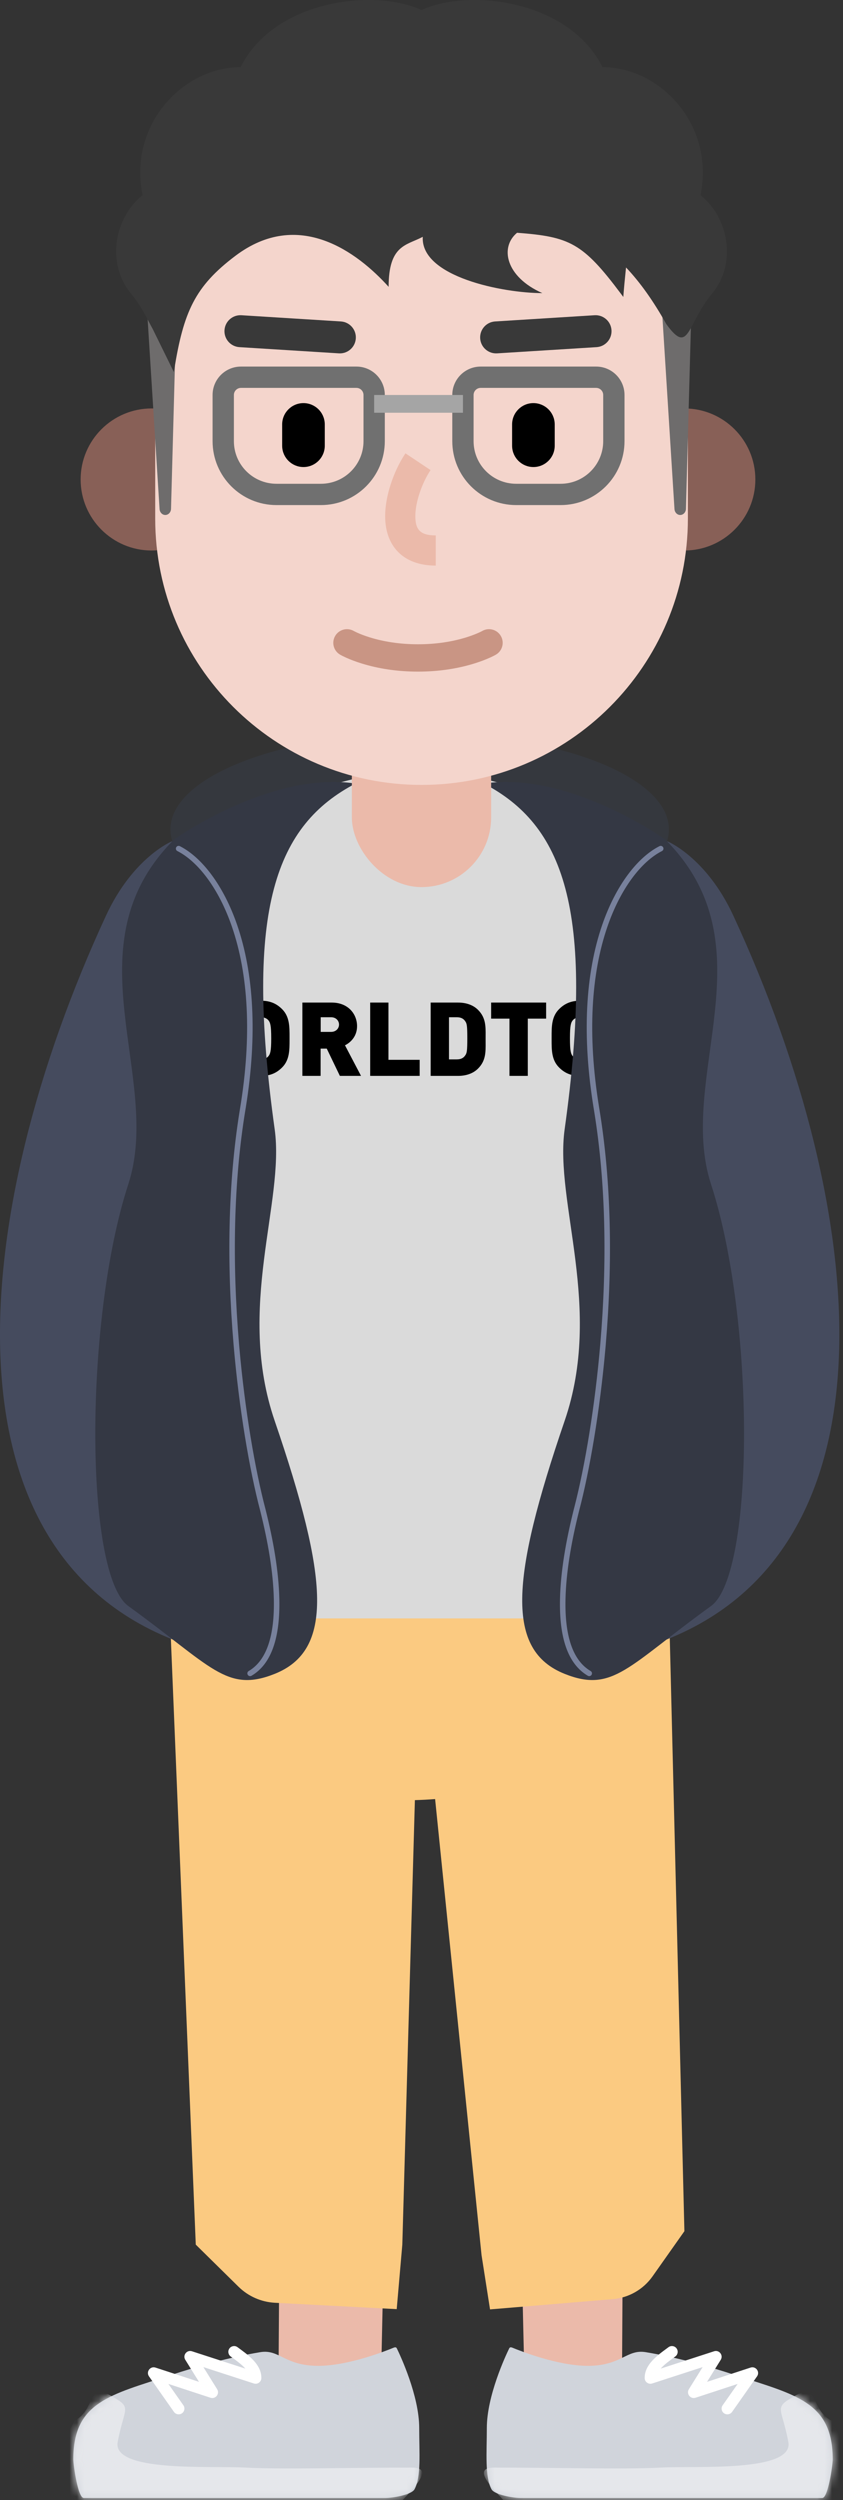 <svg width="115" height="341" viewBox="0 0 115 341" fill="none" xmlns="http://www.w3.org/2000/svg">
<rect x="0" y="0" width="115" height="341" fill="#333333" stroke="none"/>
<path d="M45.693 271C49.711 271.021 52.958 273.895 53 277.443L53 277.551L52 323.557C50.8 327.532 49.367 330.021 45.307 330C41.289 329.979 38.042 327.105 38 323.557L38 323.449L38.3 277.475C38.324 273.878 41.633 270.979 45.693 271Z" fill="#EBBAAA"/>
<path d="M77.767 262.511C81.837 262.534 85.125 265.819 85.167 269.874L85.167 269.997L84.863 322.535C84.84 326.645 81.488 329.959 77.377 329.935C73.308 329.911 73.022 326.463 71.5 322.535L70.281 269.911C70.305 265.8 73.657 262.487 77.767 262.511Z" fill="#EBBAAA"/>
<path fill-rule="evenodd" clip-rule="evenodd" d="M23 216H56.364H57.434H91.188L93.364 304.333L89.019 310.492C87.758 312.28 85.771 313.418 83.591 313.601L66.849 315L65.692 307.604L59.357 245.391C58.45 245.46 57.53 245.509 56.598 245.537L54.883 306.165L54.118 314.965L37.506 314.096C35.637 313.998 33.869 313.219 32.536 311.906L26.707 306.165L23 216Z" fill="#FBCA81"/>
<path d="M14.457 124.899C18.151 116.916 23.46 114.75 23.46 114.75L26.75 158.615V224.75C-9.19 213.677 -4.293 165.425 14.457 124.899Z" fill="#454B5E"/>
<path d="M100.042 124.899C96.35 116.916 91.04 114.75 91.04 114.75L87.75 158.615V224.75C123.69 213.677 118.793 165.425 100.042 124.899Z" fill="#454B5E"/>
<path d="M57.25 126.25C76.028 126.25 91.25 120.374 91.25 113.125C91.25 105.876 76.028 100 57.25 100C38.472 100 23.25 105.876 23.25 113.125C23.25 120.374 38.472 126.25 57.25 126.25Z" fill="#35383E"/>
<path d="M20.655 133.943C20.064 122.048 27.946 111.386 39.492 108.465L57.138 104L74.784 108.465C86.33 111.386 94.212 122.048 93.621 133.943L92.138 163.75L94.523 218.141C94.586 219.563 93.45 220.75 92.026 220.75H22.25C20.826 220.75 19.69 219.563 19.753 218.141L22.138 163.75L20.655 133.943Z" fill="#DADADA"/>
<path fill-rule="evenodd" clip-rule="evenodd" d="M39.5 141.457L39.5 141.625L39.5 141.793C39.501 143.245 39.503 144.595 38.47 145.617C37.727 146.354 36.869 146.75 35.625 146.75C34.381 146.75 33.523 146.354 32.78 145.617C31.747 144.595 31.749 143.245 31.75 141.793L31.75 141.625L31.75 141.457C31.749 140.005 31.747 138.655 32.78 137.633C33.523 136.896 34.381 136.5 35.625 136.5C36.869 136.5 37.727 136.896 38.47 137.633C39.503 138.655 39.501 140.005 39.5 141.457ZM30.25 136.75V146.75H28.049L24.768 141.722V146.75H22.25V136.75H24.451L27.732 141.778V136.75H30.25ZM37 141.625C37 143.439 36.857 143.76 36.628 144.053C36.441 144.291 36.083 144.5 35.625 144.5C35.167 144.5 34.809 144.291 34.622 144.053C34.393 143.76 34.25 143.439 34.25 141.625C34.25 139.811 34.393 139.476 34.622 139.183C34.809 138.945 35.167 138.75 35.625 138.75C36.083 138.75 36.441 138.945 36.628 139.183C36.857 139.476 37 139.811 37 141.625ZM47.062 142.579L49.25 146.75H46.365L44.575 143.028H43.737V146.75H41.25V136.75H45.257C47.502 136.75 48.71 138.323 48.71 139.966C48.71 141.329 47.858 142.185 47.062 142.579ZM46.25 139.75C46.25 140.264 45.85 140.75 45.164 140.75H43.75V138.75H45.164C45.85 138.75 46.25 139.236 46.25 139.75ZM57.25 144.559V146.75H50.5V136.75H52.992V144.559H57.25ZM66.248 141.331L66.248 141.33C66.258 139.946 66.267 138.793 65.199 137.733C64.506 137.045 63.53 136.75 62.484 136.75H58.75V146.75H62.484C63.53 146.75 64.506 146.455 65.199 145.767C66.267 144.707 66.258 143.554 66.248 142.17L66.248 142.169C66.247 142.032 66.246 141.892 66.246 141.75C66.246 141.608 66.247 141.468 66.248 141.331ZM63.486 143.925C63.681 143.638 63.75 143.364 63.75 141.625C63.75 139.9 63.681 139.612 63.486 139.325C63.264 138.98 62.931 138.75 62.319 138.75H61.25V144.5H62.319C62.931 144.5 63.264 144.27 63.486 143.925ZM74.5 138.941V136.75H67V138.941H69.5V146.75H72V138.941H74.5ZM83 141.457L83 141.625L83 141.793C83.001 143.245 83.003 144.595 81.97 145.617C81.227 146.354 80.369 146.75 79.125 146.75C77.881 146.75 77.023 146.354 76.28 145.617C75.247 144.595 75.249 143.245 75.25 141.793L75.25 141.625L75.25 141.457C75.249 140.005 75.247 138.655 76.28 137.633C77.023 136.896 77.881 136.5 79.125 136.5C80.369 136.5 81.227 136.896 81.97 137.633C83.003 138.655 83.001 140.005 83 141.457ZM80.5 141.625C80.5 143.439 80.357 143.76 80.128 144.053C79.941 144.291 79.583 144.5 79.125 144.5C78.667 144.5 78.309 144.291 78.122 144.053C77.893 143.76 77.75 143.439 77.75 141.625C77.75 139.811 77.893 139.476 78.122 139.183C78.309 138.945 78.667 138.75 79.125 138.75C79.583 138.75 79.941 138.945 80.128 139.183C80.357 139.476 80.5 139.811 80.5 141.625ZM89.445 143.465H92C91.627 145.688 90.063 146.75 88.125 146.75C86.934 146.75 86.03 146.354 85.284 145.617C84.247 144.595 84.249 143.245 84.25 141.793C84.25 141.737 84.25 141.681 84.25 141.625C84.25 141.569 84.25 141.513 84.25 141.457C84.249 140.005 84.247 138.655 85.284 137.633C86.03 136.896 86.934 136.5 88.125 136.5C90.063 136.5 91.627 137.562 92 139.785H89.445C89.288 139.218 88.972 138.709 88.139 138.709C87.68 138.709 87.336 138.893 87.149 139.133C86.92 139.431 86.762 139.785 86.762 141.625C86.762 143.465 86.92 143.819 87.149 144.117C87.336 144.357 87.68 144.541 88.139 144.541C88.972 144.541 89.288 144.032 89.445 143.465Z" fill="black"/>
<path d="M96.998 161.529C92.231 146.896 105.247 129.012 90.748 114.504C90.748 114.504 77.624 105.124 66 106.875C76.749 112.503 81.249 123.759 77.029 154.025C75.634 164.03 82.323 178.327 77.029 193.796C69.625 215.433 69 225.106 77.029 228.315C83.624 230.95 85.633 227.28 96.998 219.06C102.974 214.737 103.027 180.039 96.998 161.529Z" fill="#343844"/>
<path d="M89.962 115.416C90.146 115.322 90.372 115.396 90.466 115.58C90.56 115.765 90.486 115.991 90.301 116.084C87.478 117.519 84.641 121.216 82.855 126.416C80.646 132.846 80.122 141.09 81.703 150.892L81.751 151.189C83.393 161.127 83.594 172.136 82.636 183.394L82.584 183.992C81.833 192.454 80.446 200.589 78.995 206.091C77.924 210.374 77.227 214.452 77.144 218.109C77.031 223.05 78.098 226.477 80.571 227.927C80.75 228.031 80.81 228.261 80.705 228.44C80.6 228.618 80.37 228.678 80.192 228.574C77.418 226.948 76.276 223.279 76.394 218.092C76.479 214.368 77.184 210.242 78.269 205.904L78.37 205.514C79.808 199.927 81.171 191.765 81.889 183.331C82.829 172.288 82.647 161.49 81.079 151.729L81.011 151.311C79.352 141.262 79.871 132.791 82.146 126.172C83.991 120.801 86.948 116.947 89.962 115.416Z" fill="#78819C"/>
<path d="M17.502 161.529C22.268 146.896 9.253 129.012 23.752 114.504C23.752 114.504 36.876 105.124 48.5 106.875C37.751 112.503 33.251 123.759 37.471 154.025C38.866 164.03 32.178 178.327 37.471 193.796C44.875 215.433 45.5 225.106 37.471 228.315C30.876 230.95 28.866 227.28 17.502 219.06C11.526 214.737 11.473 180.039 17.502 161.529Z" fill="#343844"/>
<path d="M24.034 115.58C24.128 115.396 24.354 115.322 24.538 115.416C27.552 116.947 30.509 120.801 32.354 126.172C34.606 132.724 35.137 141.093 33.538 151.01L33.489 151.311C31.858 161.182 31.658 172.13 32.611 183.331L32.663 183.933C33.411 192.351 34.791 200.442 36.232 205.909C37.316 210.242 38.021 214.368 38.106 218.092C38.224 223.279 37.082 226.948 34.308 228.574C34.13 228.678 33.9 228.618 33.795 228.44C33.69 228.261 33.75 228.031 33.929 227.927C36.402 226.477 37.469 223.05 37.356 218.109C37.273 214.452 36.575 210.374 35.506 206.096C34.02 200.46 32.602 192.07 31.864 183.394C30.919 172.294 31.102 161.437 32.68 151.61L32.748 151.189C34.389 141.257 33.877 132.911 31.645 126.416C29.859 121.216 27.022 117.519 24.199 116.084C24.014 115.991 23.94 115.765 24.034 115.58Z" fill="#78819C"/>
<rect x="48" y="79" width="19" height="42" rx="9.5" fill="#EBBAAA"/>
<path opacity="0.5" d="M93.355 75.089C98.706 75.089 103.044 70.751 103.044 65.4C103.044 60.049 98.706 55.711 93.355 55.711C88.004 55.711 83.666 60.049 83.666 65.4C83.666 70.751 88.004 75.089 93.355 75.089Z" fill="#DE8E7C"/>
<path opacity="0.5" d="M20.689 75.089C15.338 75.089 11 70.751 11 65.4C11 60.049 15.338 55.711 20.689 55.711C26.04 55.711 30.378 60.049 30.378 65.4C30.378 70.751 26.04 75.089 20.689 75.089Z" fill="#DE8E7C"/>
<path d="M21.173 41.662C21.173 21.596 37.44 5.329 57.506 5.329C77.573 5.329 93.84 21.596 93.84 41.662V70.728C93.84 90.795 77.573 107.062 57.506 107.062C37.44 107.062 21.173 90.795 21.173 70.728V41.662Z" fill="#F4D5CC"/>
<path d="M81.108 42.998C82.31 42.923 83.345 43.837 83.42 45.038C83.493 46.218 82.614 47.237 81.445 47.345L81.38 47.35L67.816 48.198C66.614 48.273 65.579 47.36 65.504 46.158C65.43 44.978 66.309 43.959 67.478 43.851L67.544 43.846L81.108 42.998Z" fill="#393939"/>
<path d="M30.624 45.038C30.698 43.858 31.697 42.957 32.87 42.995L32.936 42.998L46.5 43.846C47.702 43.921 48.615 44.956 48.54 46.158C48.466 47.338 47.467 48.239 46.294 48.201L46.228 48.198L32.664 47.35C31.462 47.275 30.549 46.24 30.624 45.038Z" fill="#393939"/>
<path d="M72.766 54.984C74.347 54.984 75.633 56.246 75.672 57.817L75.673 57.891V60.797C75.673 62.403 74.372 63.704 72.766 63.704C71.186 63.704 69.9 62.443 69.861 60.871L69.86 60.797V57.891C69.86 56.285 71.161 54.984 72.766 54.984Z" fill="black"/>
<path d="M41.399 54.984C42.979 54.984 44.265 56.246 44.304 57.817L44.305 57.891V60.797C44.305 62.403 43.004 63.704 41.399 63.704C39.818 63.704 38.532 62.443 38.493 60.871L38.492 60.797V57.891C38.492 56.285 39.793 54.984 41.399 54.984Z" fill="black"/>
<path d="M65.776 86.07C66.667 85.554 67.808 85.858 68.324 86.749C68.841 87.64 68.537 88.781 67.646 89.297L67.526 89.364C67.49 89.384 67.448 89.406 67.401 89.43C67.236 89.515 67.043 89.608 66.825 89.706C66.222 89.978 65.519 90.246 64.721 90.494C62.478 91.192 59.9 91.608 57.022 91.608C54.143 91.608 51.566 91.192 49.323 90.494C48.525 90.246 47.822 89.978 47.219 89.706C47.037 89.624 46.873 89.546 46.728 89.473L46.643 89.43C46.533 89.374 46.452 89.329 46.398 89.297C45.507 88.781 45.203 87.64 45.719 86.749C46.225 85.876 47.33 85.567 48.212 86.039L48.319 86.098C48.392 86.137 48.518 86.199 48.695 86.28L48.749 86.305C49.218 86.516 49.78 86.73 50.43 86.933C52.325 87.522 54.531 87.878 57.022 87.878C59.513 87.878 61.719 87.522 63.614 86.933C64.21 86.747 64.731 86.551 65.175 86.358L65.294 86.305C65.501 86.212 65.645 86.141 65.725 86.098L65.776 86.07Z" fill="#C99584"/>
<path d="M94.564 33.06C94.62 31.541 93.52 30.278 92.144 30.278C90.716 30.278 89.598 31.633 89.733 33.201L92.013 69.463C92.052 69.907 92.389 70.244 92.791 70.244C93.212 70.244 93.556 69.879 93.574 69.418L94.564 33.06Z" fill="#6E6C6C"/>
<path d="M24.32 33.06C24.376 31.541 23.276 30.278 21.9 30.278C20.472 30.278 19.354 31.633 19.489 33.201L21.769 69.463C21.808 69.907 22.145 70.244 22.548 70.244C22.968 70.244 23.312 69.879 23.331 69.418L24.32 33.06Z" fill="#6E6C6C"/>
<path d="M57.612 1.326C64.091 -1.609 77.652 0.044 82.187 9.159C90.04 9.159 97.524 16.988 95.561 26.624C99.326 29.605 100.566 35.773 97.231 39.933L97.129 40.059C93.666 44.22 94.05 48.569 90.898 44.209C89.129 41.051 87.33 38.516 85.404 36.483L85.352 36.975C85.238 38.057 85.127 39.229 85.03 40.508L84.708 40.074C79.507 33.124 77.707 32.29 70.536 31.75C68.157 33.72 68.971 37.761 73.987 39.981C68.636 39.981 57.355 37.761 57.673 32.301L57.542 32.37C55.393 33.478 53.016 33.465 53.016 39.124C48.754 34.401 40.743 28.378 32.105 34.902C26.57 39.082 25.037 42.543 23.755 50.506L23.717 50.749L20.83 44.868C20.186 43.746 19.428 41.955 17.986 40.182L17.884 40.059C14.422 35.898 15.649 29.635 19.452 26.624C17.489 16.988 24.973 9.159 32.826 9.159C37.385 -0.006 51.07 -1.627 57.507 1.375L57.612 1.326Z" fill="#393939"/>
<path d="M55.309 61.835L58.735 64.12C57.571 65.866 56.658 68.488 56.658 70.395C56.658 72.234 57.322 73.007 59.355 73.029L59.444 73.03V77.147C54.953 77.147 52.541 74.434 52.541 70.395C52.541 67.66 53.679 64.338 55.224 61.964L55.309 61.835Z" fill="#EBBAAA"/>
<path fill-rule="evenodd" clip-rule="evenodd" d="M65.575 50H81.32C83.46 50 85.195 51.735 85.195 53.876V60.173C85.195 64.989 81.291 68.893 76.475 68.893H70.42C65.604 68.893 61.7 64.989 61.7 60.173V53.876C61.7 51.735 63.435 50 65.575 50ZM81.319 52.907H65.575C65.04 52.907 64.606 53.341 64.606 53.876V60.174C64.606 63.385 67.209 65.987 70.419 65.987H76.475C79.686 65.987 82.288 63.385 82.288 60.174V53.876C82.288 53.341 81.855 52.907 81.319 52.907Z" fill="#707070"/>
<path fill-rule="evenodd" clip-rule="evenodd" d="M32.876 50H48.62C50.76 50 52.495 51.735 52.495 53.876V60.173C52.495 64.989 48.592 68.893 43.776 68.893H37.72C32.904 68.893 29 64.989 29 60.173V53.876C29 51.735 30.735 50 32.876 50ZM48.62 52.907H32.876C32.341 52.907 31.907 53.341 31.907 53.876V60.174C31.907 63.385 34.51 65.987 37.72 65.987H43.776C46.986 65.987 49.589 63.385 49.589 60.174V53.876C49.589 53.341 49.155 52.907 48.62 52.907Z" fill="#707070"/>
<rect x="51.042" y="53.876" width="12.111" height="2.422" fill="#A5A5A5"/>
<path d="M10 335.452C10 327.621 15.031 326.667 23.232 323.984C27.248 322.671 31.347 321.523 35.506 320.834C38.12 320.401 38.822 322.699 43.413 322.699C47.508 322.699 52.616 320.671 53.673 320.232C53.806 320.176 53.963 320.128 54.069 320.227C54.094 320.25 54.116 320.278 54.132 320.311C54.621 321.316 57.187 326.795 57.187 331.18C57.187 334.531 57.474 337.829 56.549 339.533C56.132 340.303 53.526 340.721 52.651 340.721H11.419C10.635 340.721 10 336.237 10 335.452Z" fill="#D0D4DB"/>
<mask id="mask0_63_4" style="mask-type:alpha" maskUnits="userSpaceOnUse" x="10" y="320" width="48" height="21">
<path fill-rule="evenodd" clip-rule="evenodd" d="M10 335.452C10 331.544 11.254 329.348 13.531 327.795C24.902 320.041 40.107 320.148 53.87 320.148C53.981 320.148 54.083 320.212 54.132 320.311C54.621 321.316 57.187 326.795 57.187 331.179C57.187 334.531 57.474 337.829 56.549 339.533C56.132 340.303 53.526 340.721 52.651 340.721H11.419C10.635 340.721 10 336.237 10 335.452Z" fill="white"/>
</mask>
<g mask="url(#mask0_63_4)">
<path d="M15.138 326.784C11.835 324.917 13.131 328.618 10.163 330.19L3.878 342.234H53.892C55.114 340.489 59.925 336.576 56.195 336.576C48.033 336.576 38.181 336.839 33.468 336.576C28.755 336.314 15.262 337.257 16.055 333.069C16.971 328.226 18.149 328.486 15.138 326.784Z" fill="#E5E7EB"/>
</g>
<path d="M31.307 320.314C31.558 319.98 32.024 319.902 32.368 320.13L32.424 320.17L32.935 320.546C33.145 320.701 33.317 320.831 33.482 320.961L33.552 321.017C34.901 322.094 35.654 323.107 35.654 324.356C35.654 324.875 35.163 325.247 34.67 325.116L34.626 325.104L27.745 322.87L29.622 325.888C30.002 326.499 29.429 327.249 28.749 327.061L28.709 327.049L22.97 325.166L25.015 328.078C25.255 328.42 25.184 328.887 24.862 329.143L24.823 329.172C24.482 329.412 24.015 329.342 23.758 329.019L23.729 328.981L20.325 324.135C19.899 323.528 20.473 322.731 21.173 322.925L21.213 322.937L27.147 324.883L25.276 321.874C24.897 321.264 25.466 320.515 26.145 320.7L26.186 320.712L33.47 323.076L33.449 323.052C33.238 322.817 32.974 322.572 32.659 322.315L32.571 322.245L32.443 322.143C32.356 322.075 32.264 322.006 32.163 321.93L31.464 321.414C31.117 321.154 31.047 320.661 31.307 320.314Z" fill="white"/>
<path d="M113.598 335.452C113.598 327.621 108.567 326.667 100.367 323.984C96.35 322.671 92.251 321.523 88.092 320.834C85.478 320.401 84.776 322.699 80.185 322.699C76.091 322.699 70.983 320.671 69.925 320.232C69.792 320.176 69.635 320.128 69.53 320.227C69.504 320.25 69.483 320.278 69.467 320.311C68.978 321.316 66.412 326.795 66.412 331.18C66.412 334.531 66.124 337.829 67.049 339.533C67.466 340.303 70.072 340.721 70.947 340.721H112.179C112.963 340.721 113.598 336.237 113.598 335.452Z" fill="#D0D4DB"/>
<mask id="mask1_63_4" style="mask-type:alpha" maskUnits="userSpaceOnUse" x="66" y="320" width="48" height="21">
<path fill-rule="evenodd" clip-rule="evenodd" d="M113.598 335.452C113.598 331.544 112.344 329.348 110.067 327.795C98.697 320.041 83.491 320.148 69.728 320.148C69.617 320.148 69.515 320.212 69.467 320.311C68.978 321.316 66.412 326.795 66.412 331.179C66.412 334.531 66.124 337.829 67.049 339.533C67.466 340.303 70.072 340.721 70.947 340.721H112.179C112.963 340.721 113.598 336.237 113.598 335.452Z" fill="white"/>
</mask>
<g mask="url(#mask1_63_4)">
<path d="M108.46 326.784C111.763 324.917 110.467 328.618 113.435 330.19L119.72 342.234H69.706C68.484 340.489 63.673 336.576 67.403 336.576C75.565 336.576 85.417 336.839 90.13 336.576C94.844 336.314 108.336 337.257 107.543 333.069C106.627 328.226 105.449 328.486 108.46 326.784Z" fill="#E5E7EB"/>
</g>
<path d="M92.291 320.314C92.552 320.661 92.481 321.154 92.134 321.414L91.596 321.81C91.371 321.977 91.196 322.11 91.027 322.244C90.673 322.527 90.38 322.796 90.15 323.052L90.128 323.077L97.413 320.712C98.096 320.49 98.686 321.223 98.344 321.838L98.323 321.874L96.451 324.883L102.386 322.937C103.091 322.706 103.685 323.486 103.297 324.1L103.273 324.135L99.869 328.981C99.62 329.336 99.13 329.422 98.775 329.172C98.433 328.932 98.341 328.469 98.557 328.118L98.584 328.078L100.629 325.166L94.889 327.049C94.205 327.273 93.612 326.539 93.956 325.923L93.977 325.888L95.853 322.87L88.972 325.104C88.479 325.264 87.974 324.911 87.945 324.402L87.944 324.356C87.944 323.107 88.698 322.094 90.047 321.017L90.188 320.905C90.26 320.849 90.334 320.793 90.412 320.734L91.192 320.157C91.539 319.897 92.031 319.967 92.291 320.314Z" fill="white"/>
</svg>
